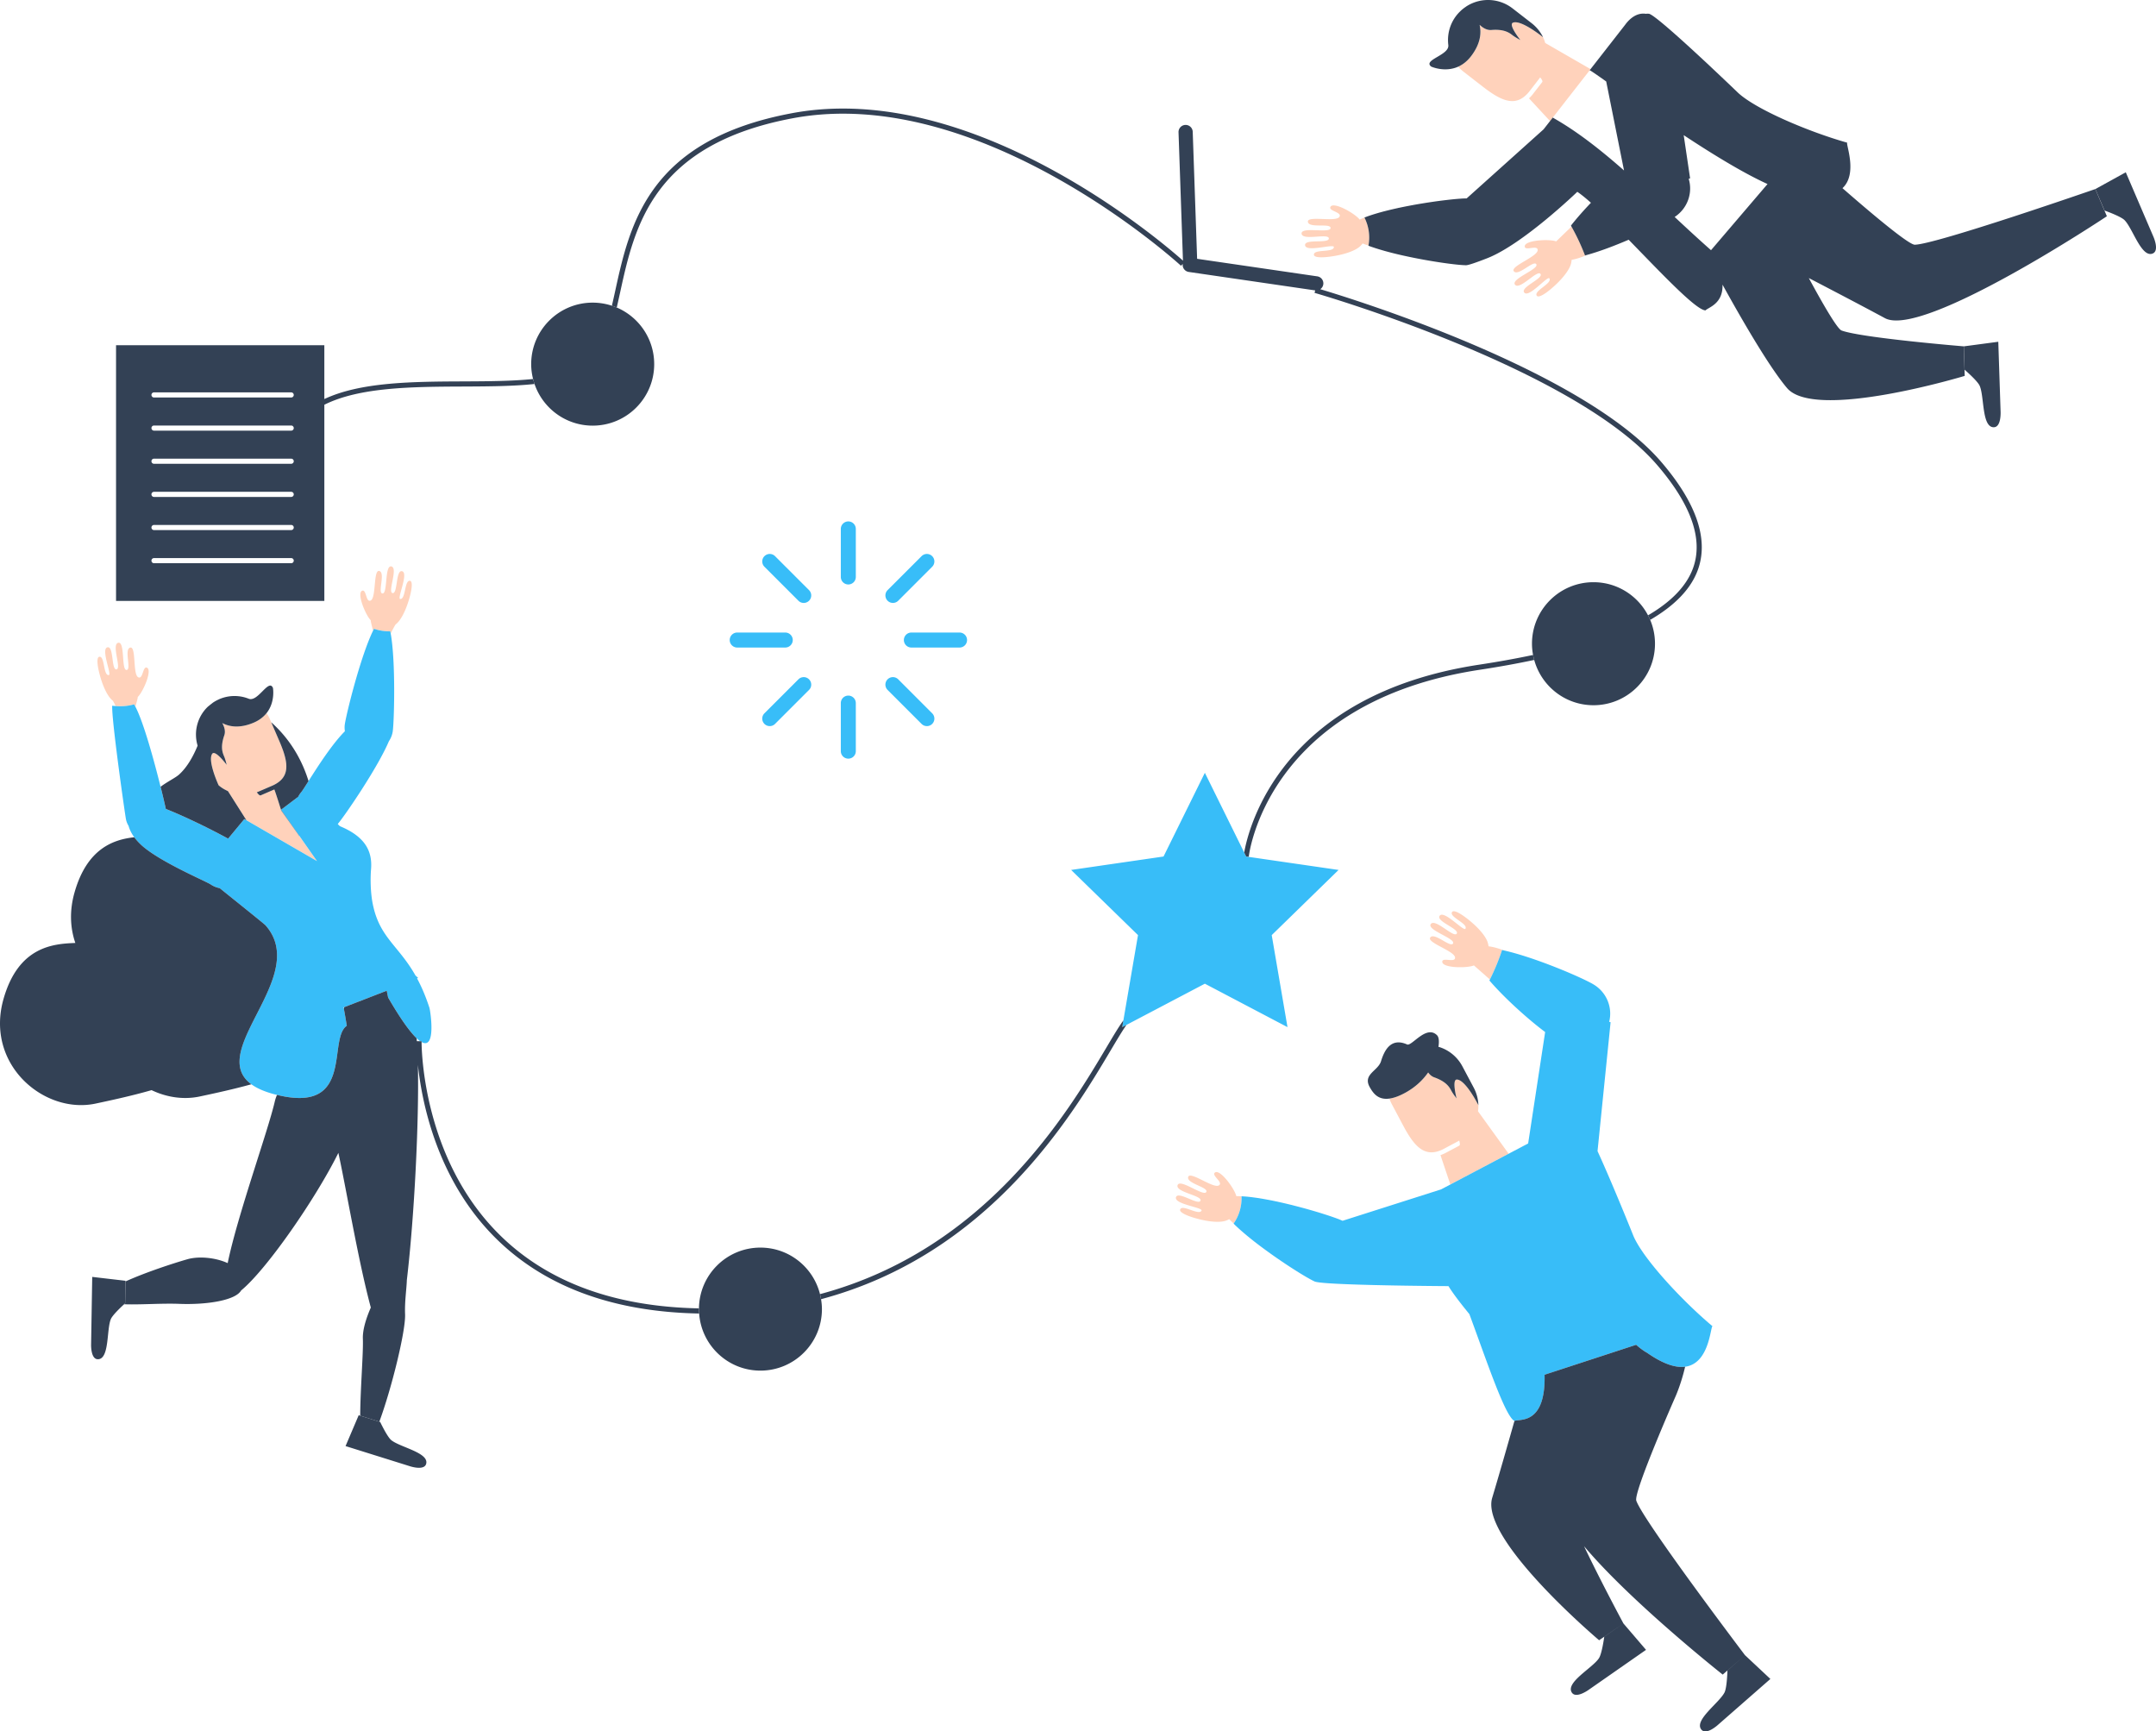 <svg xmlns="http://www.w3.org/2000/svg" viewBox="0 100.87 1024 822.26">
  <path fill="#ffd2bb" d="m711.294 641.526 5.238 7.266-27.683 14.604-2.867-8.521-1.819-5.435a16.18 16.18 0 0 0 2.455-1.047l6.441-3.425c.466-.248.355-1.203.007-2.445-.324.204-.66.402-1.006.579l-6.428 3.422c-.858.457-1.675.778-2.465 1.037-5.102 1.675-8.84-.558-12.069-4.687-.893-1.132-1.748-2.411-2.58-3.794-.737-1.207-1.449-2.502-2.17-3.848l-5.359-10.096a18.969 18.969 0 0 1-1.098-2.542c2.032-.274 4.493-1.102 7.544-2.773 5.175-2.834 8.601-6.397 10.874-9.641.751 1.051 1.688 1.9 2.893 2.328 5.691 2.016 7.211 4.669 8.065 6.28.858 1.613 2.536 3.713 2.536 3.713s-2.371-9.048.158-8.954c4.147.146 10.077 11.923 10.187 12.145l.003.021c.019.5.007.996-.021 1.491-.021.477-.095.949-.152 1.423l9.315 12.9zm-90.689 33.49c1.38.384 2.716.767 4.004 1.152a210.58 210.58 0 0 0-2.844-.823c-.379-.114-.77-.223-1.16-.328zm14.166 4.464c-.342-.125-.704-.26-1.091-.397-.121-.044-.266-.091-.39-.135a82.66 82.66 0 0 1 1.681.605c-.056-.021-.124-.047-.2-.073zm-7.155-2.395c.426.132.856.266 1.265.4.814.254 1.58.504 2.316.751a200.722 200.722 0 0 0-6.324-1.989c.942.277 1.863.558 2.744.839zm-32.106-7.533c.568.074 1.135.152 1.718.24-.219-.034-.441-.07-.656-.095-.365-.054-.71-.098-1.065-.143zm8.893 1.517.068.014a120.876 120.876 0 0 0-1.489-.293c.479.095.947.179 1.423.277zm-17.219-2.136a2.77 2.77 0 0 0-.056-.248 7.058 7.058 0 0 0-.324-.904c-1.613-3.921-7.516-11.676-9.756-10.07-1.926 1.367 4.237 4.68 1.849 6.127-2.64 1.593-13.55-6.882-14.541-4.089-1.135 3.166 9.856 4.936 8.565 7.229a.715.715 0 0 1-.314.26c-.01.01-.019.034-.032.044-2.313.923-12.271-6.719-13.281-3.557-1.083 3.353 11.876 4.931 10.876 7.364-.993 2.437-10.54-4.73-11.614-1.7-1.19 3.375 12.863 4.906 12.123 6.412-1.248 2.512-9.049-3.165-10.137-.581-.649 1.532 3.994 3.429 9.33 4.739 4.71 1.157 9.785 1.646 12.626.521.495-.197.94-.406 1.353-.619a23.826 23.826 0 0 0 2.104 2.034 21.096 21.096 0 0 0 3.709-12.904 43.46 43.46 0 0 0-2.476-.056zm20.342 2.796c.124.034.256.051.382.092.765.168 1.528.344 2.286.518-.937-.222-1.875-.439-2.813-.646.048.012.095.028.143.034zm4.995 1.171c.085.021.168.04.254.056-.672-.163-1.339-.327-2.014-.484l1.761.428zm25.136 7.738c-.037-.019-.101-.044-.142-.061.044.017.102.041.142.061zm41.917-140.948c-1.97 2.665 10.038 6.32 10.615 8.735.007.017-.007.032-.003.056a.707.707 0 0 1-.034.402c-1.113 2.383-8.944-5.522-10.863-2.76-1.69 2.43 11.548 6.371 11.788 9.457.212 2.772-6.073-.314-6.069 2.049.003 2.76 9.745 3.049 13.877 2.079a6.79 6.79 0 0 0 .916-.263c.085-.037.158-.063.24-.095l7.595 6.689a101.576 101.576 0 0 0 5.778-14.006c.321.068.667.156.996.23-2.665-.997-5.187-1.728-7.419-1.985a18.787 18.787 0 0 0-.288-1.458c-.74-2.969-4.092-6.812-7.77-9.972-4.169-3.575-8.419-6.241-9.282-4.829-1.469 2.386 7.689 5.434 6.366 7.91-.791 1.476-10.215-9.072-12.262-6.131-1.843 2.625 9.542 6.234 8.133 8.458-1.389 2.221-10.206-7.394-12.316-4.566zM696.318 104c.203-.146.426-.273.638-.406a18.638 18.638 0 0 1-.004 0c-.214.135-.43.26-.643.406-.07.047-.132.112-.203.158.073-.051.149-.101.222-.149l-.01-.01zm-8.433 18.311c0-.012.003-.021 0-.034-.602-4.834.619-9.889 3.841-14.042 0 0-.003 0-.003.003-3.223 4.15-4.447 9.21-3.845 14.039l.007.034zm38.467 22.001 4.46-5.762c.241-.307.463-.621.676-.942.825.993 1.32 1.821.997 2.239l-4.469 5.762a15.702 15.702 0 0 1-1.806 1.961l3.892 4.213 6.107 6.592 1.292-1.66s.003 0 .003.003l.168-.216 5.492-7.053 12.291-15.75-21.539-12.413c-.142-.457-.27-.919-.449-1.367-.179-.46-.372-.919-.592-1.364-.003-.007-.007-.012-.01-.021-.172-.139-10.432-8.473-14.276-6.897-2.348.958 3.53 8.233 3.53 8.233s-2.397-1.228-3.838-2.346c-1.44-1.123-3.911-2.915-9.933-2.421-2.09.169-4-.947-5.609-2.468.85 3.555.649 8.71-3.943 14.783-1.932 2.563-4.086 4.157-6.231 5.114a18.783 18.783 0 0 0 2.535 2.383l9.03 7.01c1.214.93 2.386 1.816 3.56 2.62 1.328.916 2.627 1.728 3.906 2.389 4.642 2.445 8.966 2.954 12.931-.672a14.782 14.782 0 0 0 1.823-1.951zm-69.974 57.193c.143-.037.288-.079.433-.117-.165.044-.336.085-.5.132.019-.004.04-.007.065-.014zm7.371-1.783a.88.88 0 0 0 .143-.04l-1.323.295c.079-.019.156-.037.24-.051.304-.07.631-.136.94-.204zm6.759-1.358c-.605.109-1.207.223-1.809.344l1.802-.344h.007zm-4.851.949c-.088.019-.172.034-.258.051l.065-.014c.063-.007.13-.021.193-.037zm2.829-.571c-.944.186-1.887.375-2.827.57.063-.014.13-.03.196-.04.876-.183 1.755-.361 2.633-.53zm-22.717 6.41c-.051-.068-.098-.136-.153-.204a7.29 7.29 0 0 0-.665-.689c-3.081-2.913-11.646-7.561-13.035-5.183-1.193 2.042 5.786 2.532 4.206 4.829-1.751 2.536-15.181-.714-14.939 2.242.266 3.355 11.014.457 10.774 3.076a.692.692 0 0 1-.178.368c-.004.017-.003.037-.012.051-1.728 1.79-13.947-1.088-13.572 2.207.393 3.502 12.858-.377 12.941 2.248.095 2.633-11.551.019-11.288 3.217.3 3.57 13.744-.806 13.684.875-.105 2.798-9.546.828-9.483 3.632.04 1.657 5.048 1.481 10.451.49 4.768-.879 9.597-2.518 11.726-4.71.368-.382.692-.755.981-1.119.845.368 1.768.697 2.753.988.831-4.504.153-9.2-1.916-13.292a45.33 45.33 0 0 0-2.276.977zm4.255-1.705c-.635.216-1.225.444-1.806.665a59.246 59.246 0 0 1 2.023-.743c-.07.03-.146.054-.216.079zm2.618-.863c.935-.291 1.916-.57 2.913-.85a26.01 26.01 0 0 0-.913.254c-.686.2-1.346.4-1.999.597zm3.053-.886c.109-.034.223-.065.336-.101l-.474.139c.044-.014.091-.028.139-.04zm6.454-1.623c-1.579.355-3.122.733-4.622 1.123 1.006-.256 2.016-.51 3.05-.755.114-.03.241-.051.361-.083l1.211-.285zm34.446-4.967zm-10.574.872-.101.014.063-.01c.012 0 .023-.003.037-.004zm-6.088.82c-.435.065-.883.132-1.33.197-.01 0-.019.004-.03.004.577-.088 1.139-.168 1.704-.254-.118.019-.23.034-.346.051zm12.4-1.476c.406-.04.794-.063 1.16-.085.074-.01.149-.019.209-.014.196-.017.375-.03.558-.044-2.087.124-4.95.4-8.24.799.43-.051.867-.101 1.284-.143a147 147 0 0 1 5.031-.511zm54.047 13.158-7.269 7.024-.247-.085a8.094 8.094 0 0 0-.927-.219c-4.173-.774-13.888-.04-13.762 2.713.102 2.367 6.238-1.006 6.154 1.776-.101 3.093-13.146 7.638-11.341 9.987 2.042 2.674 9.505-5.584 10.726-3.258a.69.69 0 0 1 .051.405c-.003.019.012.037.007.056-.467 2.434-12.295 6.641-10.202 9.213 2.239 2.725 10.604-7.284 12.095-5.131 1.51 2.16-9.695 6.282-7.737 8.823 2.181 2.84 11.111-8.124 11.97-6.688 1.431 2.415-7.573 5.873-5.996 8.193.926 1.369 5.045-1.492 9.048-5.255 3.53-3.327 6.699-7.32 7.301-10.311.102-.526.168-1.011.222-1.471 2.225-.361 4.721-1.211 7.35-2.337-.336.092-.686.2-1.015.285a101.856 101.856 0 0 0-6.427-13.718zM133.581 485.785s-3.103-9.965-3.304-9.989l-6.445 2.789c-.467.203-1.123-.457-1.85-1.467.349-.124.697-.256 1.04-.412l6.455-2.776a15.007 15.007 0 0 0 2.262-1.24c4.337-2.824 4.906-6.98 3.746-11.909-.317-1.353-.761-2.764-1.301-4.217a69.53 69.53 0 0 0-1.59-3.955l-4.369-10.126c-.453-1.048-1-2.021-1.613-2.937-.389.486-.831.962-1.316 1.42-1.274 1.211-2.888 2.309-4.956 3.173-6.777 2.823-11.642 1.77-14.76.121 1.032 1.87 1.62 3.921.955 5.832-1.911 5.505-.825 8.237-.13 9.863.7 1.613 1.269 4.146 1.269 4.146s-5.377-7.23-6.843-5.279c-2.394 3.22 2.932 14.811 3.016 14.992.003.003.004.007.01.01.365.317.751.609 1.132.889.891.649 1.85 1.181 2.84 1.657.152.073.298.152.451.216l8.778 13.827 33.551 19.409-17.019-24.039zm-15.436-53.071c.01.004.021.003.032.007-.007-.004-.017-.01-.023-.012a18.282 18.282 0 0 0-12.335-.423 18.268 18.268 0 0 1 12.328.428zm-19.088 3.467c-.101.085-.193.178-.288.27.095-.091.186-.179.284-.26l.023.04c.423-.384.872-.744 1.335-1.091-.456.344-.937.663-1.353 1.042zm95.658-59.474c-2.671-.413-1.945 8.867-4.639 8.619-1.613-.153 4.226-12.467.85-13.192-3.023-.653-1.962 10.817-4.464 10.4-2.502-.406 2.746-11.842-.558-12.659-3.104-.761-1.859 11.277-3.782 12.707-.017.01-.04 0-.054.014a.71.71 0 0 1-.375.118c-2.532-.085 1.565-10.016-1.609-10.686-2.798-.597-1.345 12.646-3.991 14.013-2.383 1.225-1.995-5.508-4.099-4.617-2.445 1.042.942 9.793 3.348 13.106.203.273.397.526.584.721.058.061.112.112.172.172-.125.2.514 2.695 1.086 4.994.153-.317.307-.631.46-.926 2.459.842 5.073 1.24 7.724 1.207.065.321.13.66.19.996 1.079-2.087 2.185-4.152 2.383-4.301 2.36-1.768 4.518-6.181 5.949-10.637 1.616-5.044 2.399-9.812.821-10.056zM69.813 417.96c-2.079-.935-1.832 5.81-4.191 4.531-2.62-1.425-.891-14.627-3.702-14.09-3.189.605.701 10.61-1.832 10.647a.618.618 0 0 1-.369-.13c-.014-.01-.037 0-.054-.017-1.893-1.463-.402-13.471-3.519-12.772-3.324.74 1.688 12.288-.818 12.637-2.513.361-1.215-11.073-4.252-10.483-3.391.649 2.192 13.086.581 13.199-2.702.19-1.788-9.065-4.467-8.71-1.583.207-.898 4.997.613 10.073 1.342 4.487 3.407 8.94 5.731 10.749.142.109.727 1.211 1.425 2.59 2.817.226 5.704.014 8.554-.765.061-.017.112-.041.172-.056.207.344.422.73.638 1.142.595-2.185 1.215-4.442 1.098-4.635.061-.058.112-.112.175-.178.187-.183.39-.426.599-.701 2.472-3.26 6.036-11.95 3.614-13.035z"/>
  <path fill="#38bdf8" d="M203.957 579.452c.402 1.228 3.382 20.196-3.723 16.299v-.377l-.66-.012c-.511-.353-1.083-.849-1.69-1.423-3.081-2.915-7.422-8.822-13.543-19.331-.2-1.086-.441-2.163-.663-3.242-6.234 2.44-13.516 5.245-20.187 7.82-.098.04-.193.073-.291.112.041.212.083.423.121.635a327.21 327.21 0 0 1 1.389 8.087c-4.162 2.841-3.808 11.631-5.536 19.606a38.515 38.515 0 0 1-.449 1.839c-2.386 8.907-8.185 16.041-27.166 11.377-.456-.112-.882-.197-1.352-.324-4.755-1.269-8.277-2.862-10.828-4.72-17.22-12.551 10.516-37.412 12.123-59.236.419-5.698-.937-11.19-5.348-16.197.014-.132-5.403-4.513-11.974-9.8l-4.892-3.933-4.939-3.972a11.494 11.494 0 0 1-4.27-1.748c-2.469-1.653-24.506-10.868-33.09-18.847-.092-.085-.163-.169-.256-.256-1.183-1.127-2.164-2.239-2.962-3.322-1.39-1.89-2.235-3.702-2.706-5.399-.568-.949-1.015-1.989-1.237-3.141-.477-2.474-6.205-42.542-6.533-52.485a31.962 31.962 0 0 1-.014-1.431c.555.081 1.116.117 1.675.158 2.817.226 5.704.014 8.554-.765.061-.017.112-.041.172-.056.207.344.422.73.638 1.142 3.903 7.447 8.884 25.675 11.946 37.995 1.163 4.671 2.046 8.487 2.488 10.542 3.706 1.463 7.717 3.227 11.656 5.063 6.898 3.216 13.556 6.641 17.926 9.039l7.707-9.309.997.575 33.551 19.409-17.117-24.393 8.133-6.154c.4-.767.867-1.511 1.454-2.199.521-.606 1.772-2.589 3.476-5.278 4.176-6.592 11.146-17.532 17.271-23.649-.143-1.021-.203-2.065-.054-3.137.656-4.829 7.452-32.357 13.423-44.597.153-.317.307-.631.46-.926 2.459.842 5.073 1.24 7.724 1.207.065.321.13.66.19.996 2.452 13.451 1.653 41.607 1 46.412-.244 1.783-.916 3.391-1.85 4.795-5.392 12.716-21.041 35.504-24.165 39.144-.037.044-.083.07-.118.112.457.588.898 1.018 1.318 1.193 11.799 4.971 15.176 11.872 14.495 20.257-.369 4.504-.273 11.202.806 16.552.135.667.28 1.313.433 1.938 3.524 14.374 12.018 18.208 19.877 32.065l1.232 1.101c-.135.068-.309.153-.497.241 2.042 3.792 4.03 8.309 5.864 13.939zm431.805-65.438-43.884-6.378-.94-1.907-18.683-37.856-19.626 39.763-43.881 6.378 31.754 30.947-7.496 43.707 39.252-20.633 39.249 20.633-7.496-43.704 31.751-30.949zM399.35 374.876v-22.818a3.56 3.56 0 0 1 7.12 0v22.818a3.56 3.56 0 1 1-7.12 0zm0 82.722a3.56 3.56 0 1 0 7.12 0v-22.821a3.56 3.56 0 1 0-7.12 0v22.821zm-52.773-52.77a3.563 3.563 0 0 0 3.563 3.563h22.821a3.56 3.56 0 0 0 0-7.123H350.14a3.563 3.563 0 0 0-3.563 3.56zm82.725 0a3.56 3.56 0 0 0 3.56 3.563h22.821a3.562 3.562 0 1 0 0-7.123h-22.821a3.56 3.56 0 0 0-3.56 3.56zm-45.048-23.699-16.14-16.136a3.557 3.557 0 0 0-5.036 0 3.56 3.56 0 0 0 0 5.034l16.139 16.14a3.556 3.556 0 0 0 5.036 0 3.562 3.562 0 0 0 .003-5.038zm37.314 47.393 16.14 16.14c.693.693 1.606 1.042 2.518 1.042s1.823-.349 2.518-1.042a3.56 3.56 0 0 0 0-5.038l-16.133-16.139a3.57 3.57 0 0 0-5.041 0 3.56 3.56 0 0 0-.003 5.036zm-42.354-5.036-16.139 16.139a3.561 3.561 0 1 0 5.036 5.038l16.14-16.14a3.557 3.557 0 0 0 0-5.036 3.566 3.566 0 0 0-5.038 0zm58.496-58.494-16.14 16.136a3.565 3.565 0 0 0 2.52 6.082 3.56 3.56 0 0 0 2.52-1.044l16.133-16.14a3.554 3.554 0 0 0 0-5.034 3.554 3.554 0 0 0-5.034 0zm338.119 322.892s-10.053-25.083-17.076-40.328l6.205-61.22-.672-.219c1.695-6.631-1.109-13.911-7.357-17.69-5.201-3.154-27.466-12.761-42.517-16.168-.328-.073-.674-.161-.996-.23a102.179 102.179 0 0 1-5.778 14.006c-.081.158-.153.324-.234.479 8.012 9.33 19.903 19.626 26.469 24.474l-8.072 52.916.507-.266-41.882 22.093-46.764 14.902a2.635 2.635 0 0 0-.142-.061 26.823 26.823 0 0 0-1.174-.497c-.073-.032-.146-.058-.219-.091-.125-.051-.234-.098-.368-.152-.247-.085-.501-.183-.772-.28a2.653 2.653 0 0 0-.212-.077c-.342-.125-.704-.26-1.091-.397a136.255 136.255 0 0 0-4.8-1.597c-.406-.135-.835-.267-1.265-.4a164.95 164.95 0 0 0-2.744-.842c-.088-.028-.178-.051-.263-.074a210.58 210.58 0 0 0-2.844-.823 38.846 38.846 0 0 0-1.16-.328c-.047-.014-.091-.03-.136-.041l-.04-.01a322.016 322.016 0 0 0-6.254-1.657c-.244-.061-.47-.13-.711-.19-.237-.048-.46-.105-.692-.161a17.452 17.452 0 0 0-.254-.056l-1.916-.467c-.136-.034-.273-.061-.409-.092-.761-.175-1.522-.351-2.286-.518-.125-.041-.258-.058-.382-.092-.048-.01-.095-.023-.143-.034a26.011 26.011 0 0 1-1.164-.26c-.139-.023-.266-.041-.412-.07-.307-.065-.632-.139-.944-.2-.132-.037-.258-.054-.39-.081l-.068-.014c-.474-.098-.942-.183-1.42-.277-.012-.003-.028-.007-.04-.007-.109-.019-.216-.044-.321-.065-.263-.051-.518-.092-.778-.143-.74-.139-1.478-.273-2.209-.4-.13-.021-.258-.048-.384-.068a21.275 21.275 0 0 1-.893-.146c-.054-.01-.091-.021-.132-.028-.196-.03-.389-.051-.575-.083-.139-.023-.28-.04-.422-.061-.219-.034-.441-.07-.656-.095-.362-.051-.71-.095-1.065-.143-.456-.061-.919-.132-1.356-.183-.142-.017-.28-.021-.406-.044-.074-.012-.146-.017-.222-.023-.19-.023-.372-.044-.555-.061-.124-.012-.254-.028-.372-.041-.288-.021-.561-.051-.835-.07-.355-.034-.679-.048-1.015-.07-.307-.019-.623-.048-.923-.061-.051-.004-.107-.01-.161-.012v.007a21.097 21.097 0 0 1-3.709 12.904l-.056.091.762.743c.258.248.517.5.794.744.362.344.751.693 1.127 1.044.466.409.935.832 1.423 1.248.073.061.136.132.207.179l.689.597c.223.196.451.372.676.57.081.056.156.136.254.214.304.254.621.524.937.781.139.102.266.207.405.328.298.248.606.49.919.736.2.178.406.349.623.501.204.165.426.339.639.514.121.092.226.183.346.27.254.203.53.402.798.612.065.051.143.109.203.168l1.518 1.157.124.088c.406.314.816.616 1.232.919 10.082 7.507 20.972 14.287 24.779 16.038.958.449 4.95.816 10.511 1.095 18.196.949 53.087 1.13 53.087 1.13 2.202 3.546 5.733 8.163 9.927 13.277 8.138 21.935 16.971 48.608 21.414 50.734.004-.003.012-.004.017-.004 1.937-.831 10.245.953 13.243-10.479.758-2.888 1.174-6.62 1.065-11.453l43.498-14.222c.444.39.886.784 1.316 1.135.473.389.935.737 1.39 1.066.838.612 1.656 1.163 2.432 1.576 7.994 5.577 13.82 7.206 18.119 6.641 11.459-1.51 11.957-18.737 12.978-19.236-14.601-12.259-32.937-32.079-37.517-42.812z"/>
  <path fill="#334155" d="m761.94 878.197 9.11-6.34 10.735 12.541-27.192 18.949s-6.05 4.432-8.054 1.32c-3.085-4.79 9.812-11.624 12.876-16.281 1.451-2.188 2.525-10.188 2.525-10.188zm58.505 16.046s-.193 8.068-1.386 10.405c-2.53 4.965-14.59 13.177-11.003 17.603 2.33 2.877 7.859-2.204 7.859-2.204l24.93-21.825-12.047-11.285-8.353 7.306zM795.842 763.95s2.604-5.802 4.518-14.013c-4.299.565-10.126-1.065-18.119-6.641-.774-.416-1.593-.964-2.432-1.576a28.963 28.963 0 0 1-1.39-1.066c-.428-.351-.872-.744-1.316-1.135l-43.498 14.222c.112 4.834-.307 8.568-1.065 11.453-2.995 11.428-11.307 9.648-13.243 10.479-3.304 11.65-7.487 26.247-10.57 36.525-5.941 19.75 50.78 67.641 50.78 67.641l11.539-7.983s-11.151-20.742-18.696-36.699c22.307 26.574 65.854 60.994 65.854 60.994l10.588-9.21s-48.387-63.877-51.628-73.389c-1.386-4.077 18.675-49.601 18.675-49.601zm136.891-498.594.413 14.027s-71.045 21.513-84.385 5.774c-8.689-10.245-22.239-33.865-30.641-49.111.298 9.198-6.803 10.8-8.078 12.225-4.544-.112-21.072-17.741-36.502-33.556-6.675 2.864-13.741 5.55-19.721 7.196-.336.092-.686.2-1.015.285a101.632 101.632 0 0 0-6.427-13.715c-.088-.153-.158-.321-.248-.474 2.79-3.57 6.106-7.298 9.493-10.841-2.462-2.192-4.657-3.982-6.473-5.204 0 0-25.853 24.958-42.831 31.558-5.184 2.025-8.979 3.331-10.035 3.309-4.191-.034-16.903-1.744-29.179-4.45-.504-.107-1-.216-1.498-.336l-.153-.03c-.613-.146-1.237-.291-1.853-.435-.074-.028-.172-.047-.254-.063-.331-.083-.663-.153-.98-.24-.143-.03-.277-.07-.423-.101-.27-.07-.541-.139-.799-.207a7.615 7.615 0 0 1-.772-.2c-.384-.098-.767-.193-1.139-.292a6.307 6.307 0 0 0-.5-.139c-.397-.105-.799-.216-1.179-.321a4.804 4.804 0 0 0-.317-.098c-.291-.081-.572-.153-.853-.241l-.872-.26c-.091-.021-.169-.051-.266-.081-.612-.179-1.215-.372-1.809-.558-.49-.156-.988-.324-1.456-.484-.355-.107-.693-.234-1.031-.353l-1-.361c.007-.037.01-.07.014-.109.831-4.504.153-9.2-1.916-13.292 0-.003 0-.003-.003-.004.054-.021.114-.041.168-.061.581-.223 1.171-.451 1.806-.665.068-.028.146-.051.214-.074.19-.065.379-.135.579-.204.121-.041.254-.081.379-.121.223-.074.446-.152.686-.223.01-.003.019-.004.03-.01.121-.04.251-.081.384-.13.109-.034.229-.065.342-.102.653-.197 1.313-.397 1.999-.597.344-.102.7-.2 1.051-.291.109-.034.223-.065.336-.101.073-.021.146-.047.219-.063l.063-.014c.021-.004.04-.007.065-.014.143-.037.288-.079.433-.117.152-.044.3-.081.444-.121.091-.023.183-.047.273-.068 1.006-.256 2.016-.51 3.05-.755.114-.03.241-.051.361-.083l1.211-.285c.065-.017.132-.032.197-.048.074-.014.149-.032.222-.048.079-.019.156-.037.24-.051.304-.073.632-.142.942-.207a.88.88 0 0 0 .143-.04c.088-.021.175-.047.263-.065.413-.07.825-.161 1.244-.254l.065-.014c.13-.019.256-.054.389-.074a211.61 211.61 0 0 1 2.634-.533l.079-.014.135-.023 1.802-.344h.007c.321-.051.628-.114.944-.178.061-.012.118-.019.179-.032a319.59 319.59 0 0 1 6.967-1.157c.449-.065.893-.132 1.33-.197a235.85 235.85 0 0 1 6.052-.816c.444-.051.891-.102 1.32-.149 1.865-.222 3.555-.39 5.029-.514.406-.04.794-.063 1.16-.085.074-.01.149-.019.209-.014.196-.017.375-.03.558-.044.091-.004.19-.014.277-.019l.314-.012a38.954 38.954 0 0 1 1.744-.044h.004l36.546-32.808 4.355-5.584s.003 0 .003.003c.178.101.353.212.53.314 11.326 6.441 22.326 15.13 33.312 24.792l-8.458-42.251c-3.747-2.659-6.339-4.471-7.379-5.078-.241-.142-.419-.23-.486-.237l.439-.561 16.418-21.041c2.023-2.798 5.504-5.942 9.935-5.206.044-.017.081-.021.121-.03.339-.07.697-.061 1.04-.01 2.776-.777 42.599 37.59 42.599 37.59 8.582 7.907 33.439 18.455 51.779 23.642-.682.821 5.078 14.831-2.25 21.6 10.983 9.593 31.235 26.902 34.347 26.855 10.045-.149 85.745-26.439 85.745-26.439l5.489 12.919s-87.283 58.197-105.432 48.391c-10.187-5.501-25.051-13.274-36.137-19.036 6.333 11.709 13.445 24.112 15.544 24.901 9.421 3.527 58.076 7.533 58.076 7.533zM799.68 165.054l3.037 20.505-.66.248c1.995 6.546-.467 13.941-6.536 18.008-.04.028-.102.061-.143.091 5.689 5.308 11.431 10.625 17.273 15.781l26.838-31.416c-11.482-5.213-26.023-14.115-39.81-23.216zM154.045 386.241H55.116V264.826h98.929v25.557c17.281-8.136 42.04-8.277 66.2-8.382 11.656-.051 23.018-.117 32.942-1.135.2.802.426 1.59.689 2.367-10.165 1.082-21.746 1.152-33.621 1.203-24.393.105-49.405.251-66.21 8.655v93.15zm-14.523-19.112c0-.672-.546-1.218-1.218-1.218H73.1a1.219 1.219 0 0 0 0 2.436h65.204c.674 0 1.218-.544 1.218-1.218zm0-15.737c0-.672-.546-1.218-1.218-1.218H73.1a1.219 1.219 0 0 0 0 2.436h65.204c.674 0 1.218-.544 1.218-1.218zm0-15.738c0-.672-.546-1.218-1.218-1.218H73.1a1.219 1.219 0 0 0 0 2.436h65.204c.674 0 1.218-.546 1.218-1.218zm0-15.743c0-.672-.546-1.218-1.218-1.218H73.1a1.219 1.219 0 0 0 0 2.436h65.204c.674 0 1.218-.546 1.218-1.218zm0-15.74c0-.672-.546-1.218-1.218-1.218H73.1a1.219 1.219 0 0 0 0 2.436h65.204c.674 0 1.218-.546 1.218-1.218zm0-15.74c0-.672-.546-1.218-1.218-1.218H73.1a1.219 1.219 0 0 0 0 2.436h65.204c.674 0 1.218-.546 1.218-1.218zm192.45 433.793c-40.778-.777-73.007-12.869-95.787-36.041-34.905-35.504-35.937-85.782-35.955-90.432v-.377l-2.242-.041c-.037-.474-.07-.942-.109-1.393-3.081-2.915-7.422-8.822-13.543-19.331-.2-1.086-.441-2.163-.663-3.242-6.234 2.44-13.516 5.245-20.187 7.82-.054.254-.112.495-.165.748a327.21 327.21 0 0 1 1.389 8.087c-4.162 2.841-3.808 11.631-5.536 19.606a38.515 38.515 0 0 1-.449 1.839c-2.386 8.907-8.185 16.041-27.166 11.377a19.472 19.472 0 0 0-1.095 3.334c-3.273 14.096-17.725 54.079-22.323 76.555-5.758-2.634-13.633-3.397-19.093-1.846-6.479 1.841-19.974 6.236-29.438 10.553l-.175 10.388s-.207.186-.486.444c7.437.295 17.803-.518 26.211-.19 13.39.514 26.75-1.732 29.35-6.35 12.094-9.895 35.489-43.703 46.202-65.351 3.79 17.387 9.552 51.789 15.409 73.45-2.341 5.346-3.939 10.784-3.776 14.79.267 6.787-1.215 24.035-1.268 36.58l9.082 2.849c5.854-15.785 12.548-43.14 12.237-50.998-.241-6.01.707-12.021.838-16.289 3.59-30.477 5.82-75.354 5.248-102.175 1.897 17.97 9.049 53.913 35.951 81.292 23.27 23.68 56.116 36.022 97.627 36.79-.048-.692-.105-1.379-.105-2.083 0-.125.017-.244.017-.362zm201.577-136.733c-2.094 2.834-4.72 7.247-8.04 12.836-18.32 30.825-57.111 95.974-136.043 117.136.2.791.362 1.593.495 2.407 79.94-21.329 119.135-87.158 137.642-118.298 3.06-5.146 5.504-9.249 7.43-11.971l-2.028 1.066.546-3.176zM728.13 411.915c-7.947 1.688-16.491 3.232-25.638 4.622-94.218 14.339-109.543 77.726-111.552 89.189l.94 1.907 1.214.121c.073-.733 8.445-73.392 109.765-88.811 9.205-1.4 17.81-2.959 25.823-4.669a28.923 28.923 0 0 1-.551-2.36zM624.339 239.948c1.225.351 123.082 35.511 162.853 81.908 16.231 18.934 21.9 35.43 16.852 49.024-3.09 8.319-10.226 15.731-21.314 22.219a30.24 30.24 0 0 1 1.032 2.155c11.726-6.827 19.277-14.676 22.564-23.528 5.38-14.485-.435-31.798-17.288-51.454-37.376-43.607-145.731-77.207-161.977-82.056a3.35 3.35 0 0 0 1.437-2.286 3.368 3.368 0 0 0-2.851-3.82l-57.071-8.334-2.09-60.324a3.367 3.367 0 0 0-3.487-3.253 3.37 3.37 0 0 0-3.253 3.487l2.1 60.668c.003.112.03.216.044.324-8.74-7.801-99.162-86.128-185.518-70.093-68.466 12.707-77.209 52.624-84.233 84.699a628.239 628.239 0 0 1-1.52 6.792c.781.256 1.553.53 2.304.85.541-2.332 1.066-4.71 1.593-7.121 6.871-31.371 15.422-70.413 82.299-82.828 89.207-16.525 183.169 69.246 184.11 70.113l.825-.893a3.37 3.37 0 0 0 2.849 3.82l60.068 8.769-.331 1.164z"/>
  <path fill="#334155" d="M699.943 617.395a18.995 18.995 0 0 1 2.221 8.321l-.01-.019c-.109-.223-6.04-12.001-10.187-12.145-2.53-.092-.158 8.954-.158 8.954s-1.684-2.1-2.536-3.713c-.853-1.612-2.371-4.264-8.065-6.28-1.204-.428-2.144-1.276-2.893-2.328-2.272 3.243-5.698 6.806-10.874 9.641-3.049 1.671-5.511 2.496-7.544 2.773-5.478.743-7.744-2.658-9.286-5.35-3.541-6.196 3.887-7.747 5.311-12.39 1.437-4.659 4.425-11.511 12.39-7.966 2.214.984 9.048-9.4 14.162-4.427 1.113 1.079 1.037 3.519.726 5.565.226.068.463.102.686.178a18.922 18.922 0 0 1 10.691 9.089l5.366 10.1zm249.149-354.217-16.362 2.18.358 11.091s6.13 5.257 7.179 7.668c2.231 5.099.949 19.635 6.645 19.66 3.699.014 3.276-7.48 3.276-7.48l-1.095-33.119zM718.591 111.639c3.842-1.573 14.102 6.759 14.276 6.897 0 .003.014.014.014.014a18.997 18.997 0 0 0-5.441-6.678l-9.038-7.01a18.996 18.996 0 0 0-21.447-1.272c-.212.135-.435.26-.638.406l.01.012a18.632 18.632 0 0 0-2.341 1.8c-.105.095-.204.2-.307.3a19.1 19.1 0 0 0-1.951 2.127s0 .003-.003.003c-3.223 4.152-4.442 9.205-3.841 14.042 0 .012-.003.021 0 .034.546 4.8-12.271 6.97-8.124 10.184 0 0 6.358 2.915 12.802.041 2.144-.958 4.299-2.553 6.231-5.114 4.591-6.07 4.792-11.226 3.943-14.783 1.609 1.52 3.519 2.637 5.609 2.468 6.019-.495 8.494 1.298 9.933 2.421 1.441 1.119 3.838 2.346 3.838 2.346s-5.876-7.281-3.53-8.237zm304.118 101.503-13.062-30.456-14.452 7.973 4.366 10.202s7.617 2.678 9.471 4.531c3.939 3.939 8.024 17.945 13.343 15.896 3.453-1.323.336-8.149.336-8.149zM185.848 784.816c-1.965-1.6-5.275-8.64-5.275-8.64l-10.21-3.203-6.241 14.655 30.492 9.542s6.854 2.323 7.794-1.113c1.444-5.299-12.395-7.854-16.558-11.241zM43.271 739.229s-.292 7.237 3.273 7.157c5.489-.114 4.024-14.113 6.101-19.061.811-1.941 4.931-5.802 6.31-7.057l.486-.444.175-10.388.004-.309-15.818-1.846-.533 31.948zm85.552-295.34 3.763 8.724a68.366 68.366 0 0 1 1.59 3.955 34.972 34.972 0 0 1 1.301 4.217c1.163 4.927.592 9.082-3.746 11.909-.67.444-1.405.862-2.262 1.24l-6.455 2.776c-.344.153-.692.288-1.04.412.727 1.008 1.38 1.667 1.85 1.467l6.445-2.789c.203.023 3.304 9.989 3.304 9.989l8.558 12.085a.89.89 0 0 0 .04-.051l-8.693-12.389 8.133-6.154c.4-.767.867-1.511 1.454-2.199.521-.606 1.772-2.589 3.476-5.278-2.615-8.49-7.732-18.991-17.719-27.916zm-38.405 46.217c6.898 3.216 13.556 6.641 17.926 9.039l7.707-9.309.997.575-8.778-13.827c-.153-.065-.3-.143-.451-.216-.986-.474-1.948-1.011-2.84-1.657a16.92 16.92 0 0 1-1.132-.889l-.01-.01c-.085-.179-5.41-11.771-3.016-14.992 1.467-1.951 6.843 5.279 6.843 5.279s-.57-2.53-1.269-4.146c-.697-1.624-1.78-4.356.13-9.863.665-1.91.079-3.962-.955-5.832 3.118 1.649 7.98 2.702 14.76-.121 2.069-.862 3.683-1.962 4.956-3.173.484-.457.927-.933 1.316-1.42 4.232-5.332 3.039-11.97 3.039-11.97-2.002-4.639-7.113 6.81-11.465 5.143-.01-.004-.019-.003-.032-.007a18.264 18.264 0 0 0-12.329-.428c-.57.183-1.139.393-1.701.635-.061.028-.109.065-.169.095-.953.423-1.853.916-2.693 1.474-.298.197-.555.433-.835.646-.463.349-.913.707-1.335 1.091l-.023-.04c-.098.081-.187.169-.284.26-.085.079-.172.153-.254.234-4.75 4.671-6.65 11.707-4.664 18.313-1.992 4.873-4.839 10.11-8.775 13.693-1.701 1.551-5.238 3.188-8.808 5.813 1.163 4.671 2.046 8.487 2.488 10.542 3.706 1.469 7.715 3.232 11.653 5.069zm23.767 40.46-4.892-3.933-4.939-3.972a11.494 11.494 0 0 1-4.27-1.748c-2.469-1.653-24.506-10.868-33.09-18.847-.092-.085-.163-.169-.256-.256-1.183-1.127-2.164-2.239-2.962-3.322-9.94 1.082-22.425 5.329-28.37 26.176-2.496 8.757-2.069 16.923.375 24.024-10.257.419-26.936 1.427-34.102 26.564-8.896 31.196 19.317 54.9 43.688 49.728 8.761-1.86 18.07-3.925 26.619-6.394 7.148 3.415 15.185 4.643 22.848 3.02 8.061-1.71 16.582-3.597 24.55-5.806-17.22-12.551 10.516-37.412 12.123-59.236.419-5.698-.937-11.19-5.348-16.197.012-.135-5.406-4.513-11.977-9.803zm275.281 184.897c-3.181-12.688-14.627-22.097-28.303-22.097-16.015 0-29.001 12.89-29.191 28.858 0 .118-.017.237-.017.355 0 .704.056 1.39.105 2.083 1.072 15.158 13.677 27.126 29.106 27.126 16.133 0 29.211-13.076 29.211-29.208 0-1.605-.163-3.172-.413-4.708a30.307 30.307 0 0 0-.497-2.408zm-96.539-468.548a30.007 30.007 0 0 0-2.304-.85 29.162 29.162 0 0 0-9.123-1.471c-16.133 0-29.211 13.075-29.211 29.208 0 2.44.331 4.8.896 7.062.2.802.426 1.59.689 2.367 3.925 11.5 14.797 19.779 27.626 19.779 16.133 0 29.211-13.075 29.211-29.208 0-12.079-7.331-22.442-17.785-26.888zM782.73 393.096c-4.873-9.342-14.634-15.731-25.899-15.731-16.133 0-29.211 13.076-29.211 29.211 0 1.827.19 3.604.51 5.339.149.802.339 1.586.551 2.363 3.382 12.39 14.688 21.509 28.15 21.509 16.133 0 29.211-13.076 29.211-29.208 0-4.016-.811-7.845-2.279-11.324a29.37 29.37 0 0 0-1.031-2.155z"/>
</svg>
